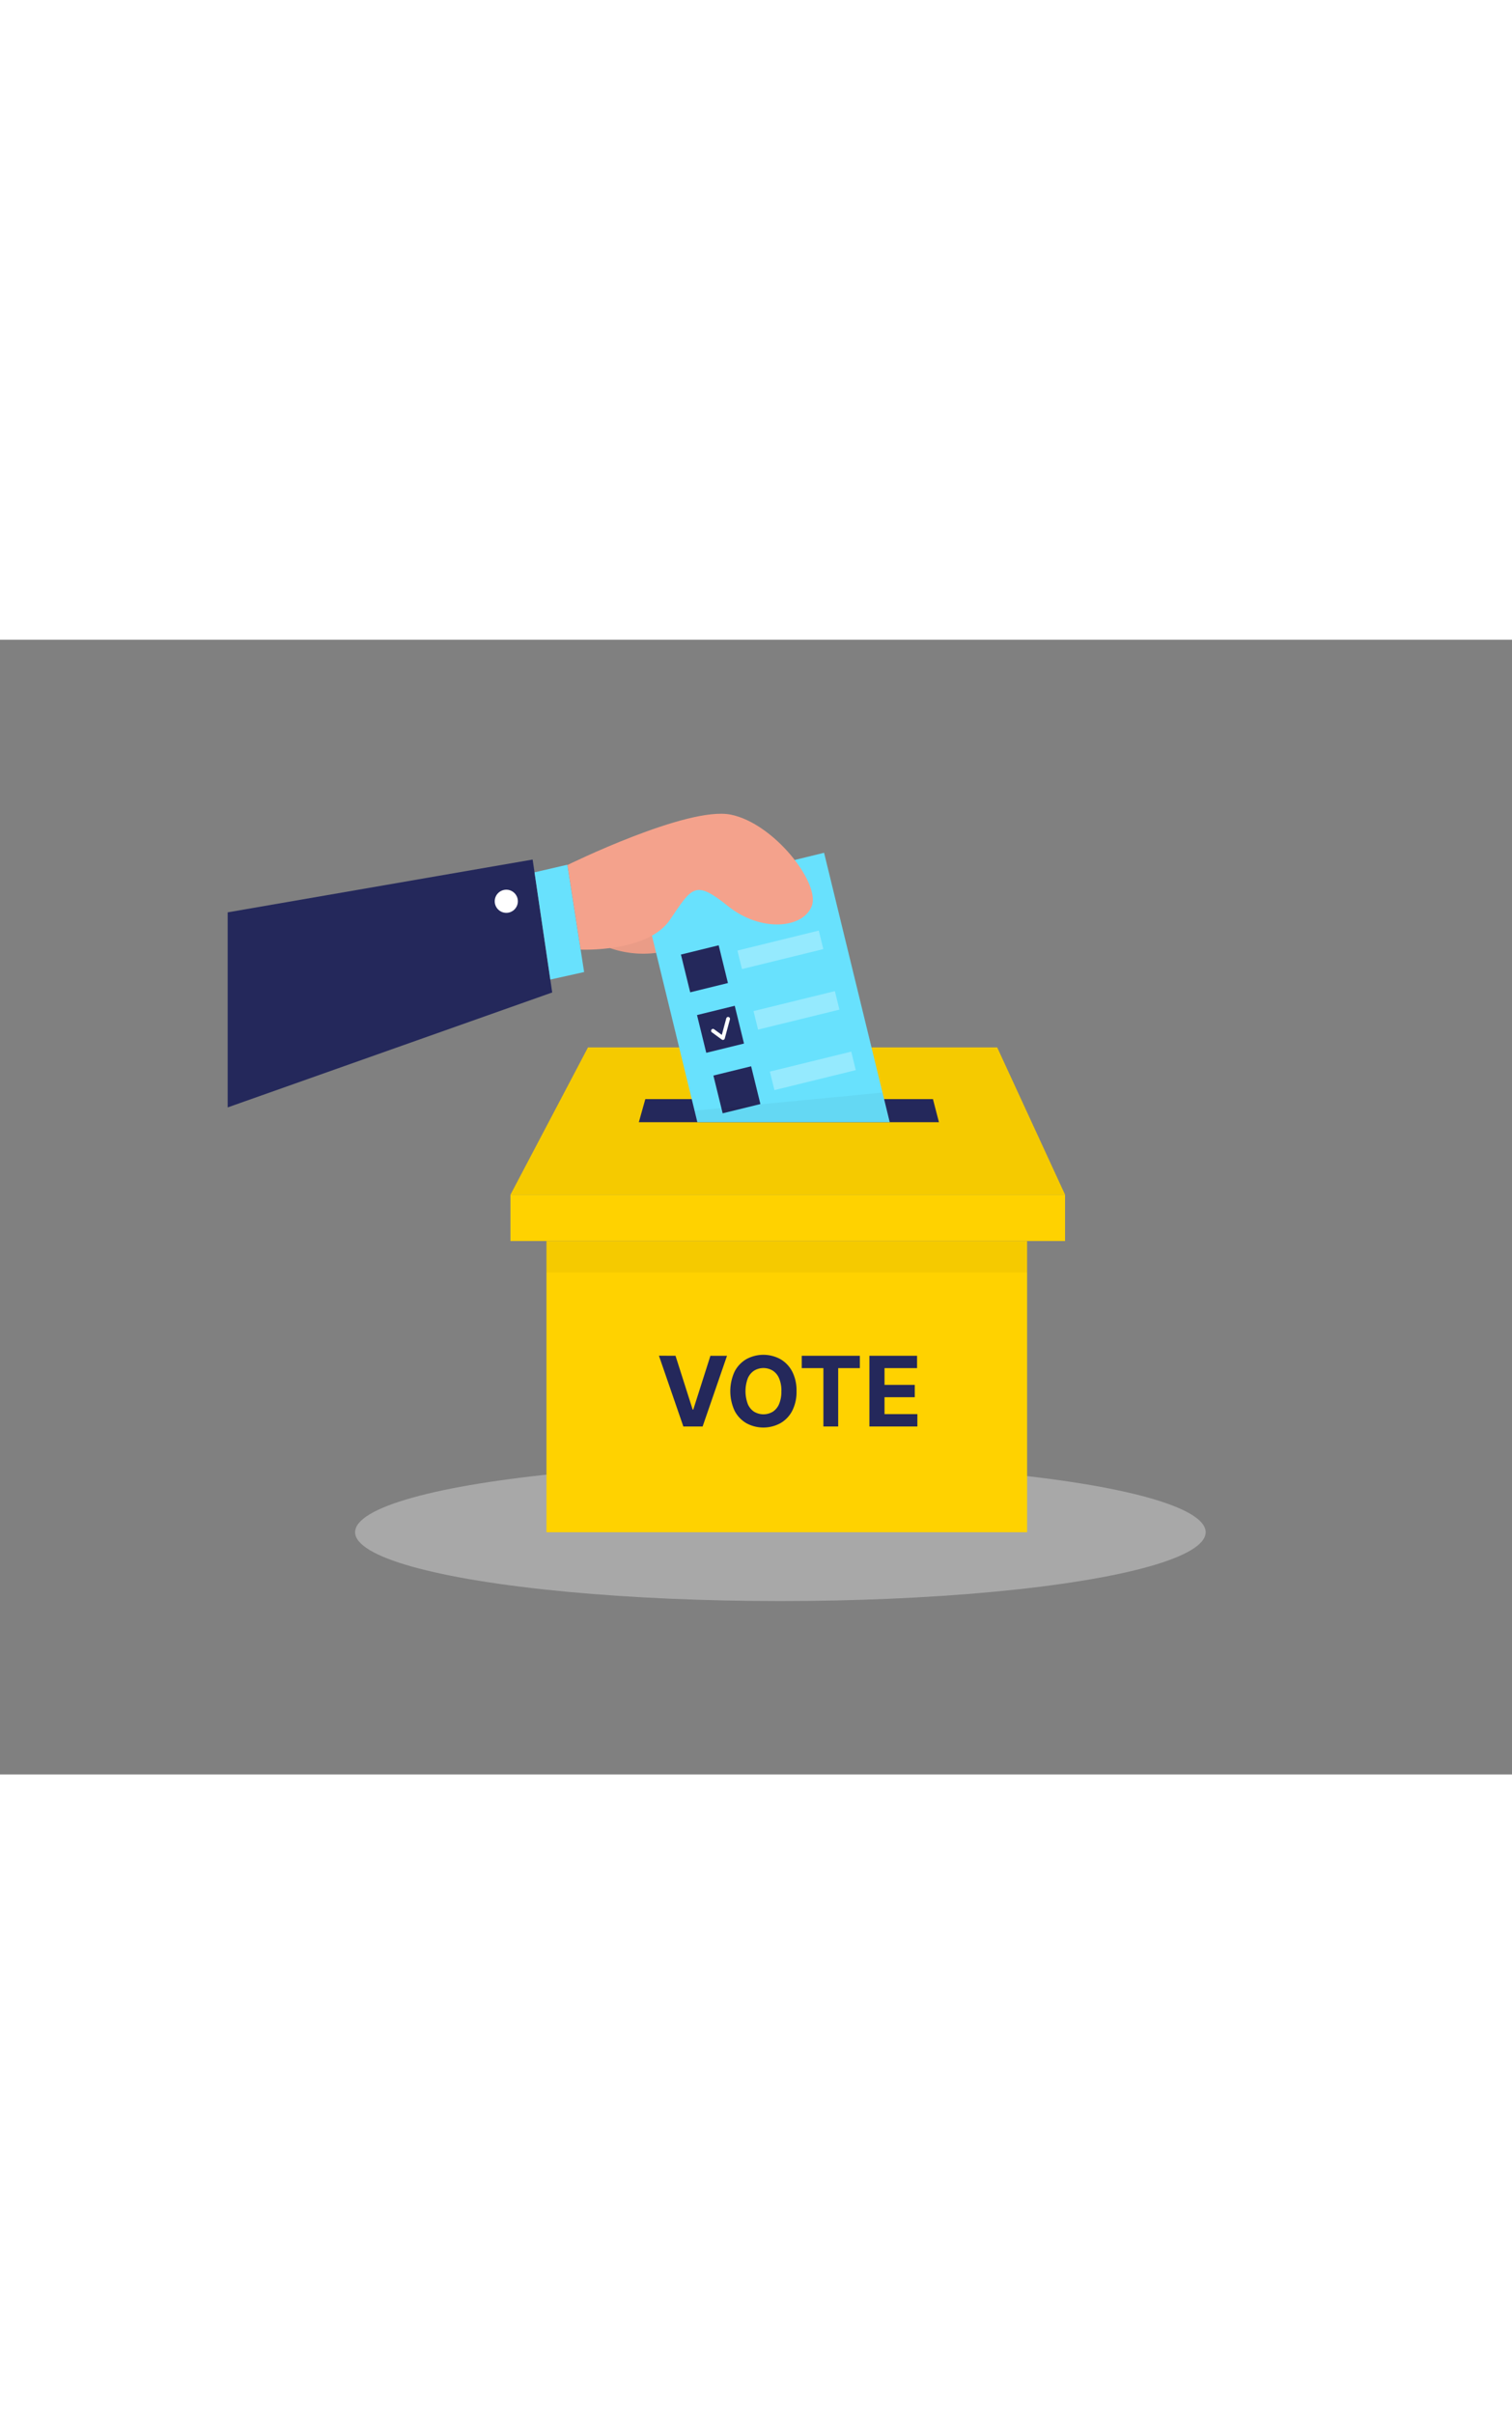 <svg id="Layer_1" data-name="Layer 1" xmlns="http://www.w3.org/2000/svg" viewBox="0 0 400 300" data-imageid="voting-two-color" imageName="Voting" class="illustrations_image" style="width: 188px;"><rect x="0" y="0" width="400" height="300" fill="#808080" stroke="none"/><path d="M161.39,81.52a26.91,26.91,0,0,0,19.18-.6c10.47-4.26,1.59-13.49,1.54-13.45s-10.3,1-10.3,1Z" fill="#f4a28c"/><path d="M161.39,81.52a26.91,26.91,0,0,0,19.18-.6c10.47-4.26,1.59-13.49,1.54-13.45s-10.3,1-10.3,1Z" opacity="0.04"/><ellipse cx="206.45" cy="235.95" rx="112.51" ry="18.21" fill="#e6e6e6" opacity="0.39"/><rect x="144.57" y="158.97" width="127.15" height="76.99" fill="#ffd200"/><rect x="135.04" y="146.73" width="146.72" height="12.23" fill="#ffd200"/><polygon points="135.04 146.73 155.55 107.78 263.81 107.78 281.77 146.73 135.04 146.73" fill="#ffd200"/><polygon points="135.04 146.73 155.55 107.78 263.81 107.78 281.77 146.73 135.04 146.73" opacity="0.04"/><rect x="144.57" y="158.97" width="127.15" height="8.3" opacity="0.04"/><path d="M178.71,189.31l4.53,14.22h.17l4.53-14.22h4.39L185.88,208h-5.1l-6.46-18.71Z" fill="#24285b"/><path d="M210.72,198.67a10.9,10.9,0,0,1-1.15,5.21,8,8,0,0,1-3.15,3.27,9.41,9.41,0,0,1-8.94,0,8.12,8.12,0,0,1-3.13-3.28,12.35,12.35,0,0,1,0-10.41,8.12,8.12,0,0,1,3.13-3.28,9.41,9.41,0,0,1,8.94,0,8.1,8.1,0,0,1,3.15,3.28A10.87,10.87,0,0,1,210.72,198.67Zm-4,0a8.34,8.34,0,0,0-.59-3.35,4.52,4.52,0,0,0-1.66-2.06,4.76,4.76,0,0,0-5,0,4.52,4.52,0,0,0-1.66,2.06,9.78,9.78,0,0,0,0,6.69,4.5,4.5,0,0,0,1.66,2.07,4.81,4.81,0,0,0,5,0,4.5,4.5,0,0,0,1.66-2.07A8.29,8.29,0,0,0,206.71,198.67Z" fill="#24285b"/><path d="M212.1,192.57v-3.26h15.37v3.26h-5.73V208h-3.91V192.57Z" fill="#24285b"/><path d="M230,208V189.31h12.61v3.26H234V197h8v3.26h-8v4.47h8.69V208Z" fill="#24285b"/><polygon points="60.23 72.07 140.91 58.11 146.09 93.25 60.23 123.64 60.23 72.07" fill="#24285b"/><polygon points="248.4 127.56 169 127.56 170.72 121.44 246.81 121.44 248.4 127.56" fill="#24285b"/><polygon points="141.41 61.49 150.11 59.47 154.53 87.85 145.59 89.84 141.41 61.49" fill="#68e1fd" class="target-color"/><polygon points="235.38 127.56 184.49 127.56 169.98 68.03 218.01 56.32 235.38 127.56" fill="#68e1fd" class="target-color"/><path d="M150.12,59.55l3.49,22.37s17.74.82,23.62-7.87,6.63-10.65,15.32-3.66,19.91,6,22.21,0-10-21.87-21.45-24.16S150.12,59.55,150.12,59.55Z" fill="#f4a28c"/><rect x="181.21" y="81.87" width="10.28" height="10.28" transform="translate(-15.36 46.91) rotate(-13.79)" fill="#24285b"/><rect x="195.36" y="79.48" width="22.16" height="5.04" transform="translate(-13.59 51.55) rotate(-13.79)" fill="#fff" opacity="0.3"/><rect x="185.46" y="97.87" width="10.28" height="10.28" transform="translate(-19.05 48.38) rotate(-13.79)" fill="#24285b"/><rect x="199.62" y="95.48" width="22.16" height="5.04" transform="translate(-17.28 53.03) rotate(-13.79)" fill="#fff" opacity="0.3"/><polyline points="188.62 103.38 191.25 105.3 192.62 100.22" fill="none" stroke="#fff" stroke-linecap="round" stroke-linejoin="round"/><rect x="189.8" y="113.86" width="10.28" height="10.28" transform="translate(-22.74 49.88) rotate(-13.79)" fill="#24285b"/><rect x="203.95" y="111.48" width="22.16" height="5.04" transform="translate(-20.97 54.52) rotate(-13.79)" fill="#fff" opacity="0.3"/><polygon points="183.74 124.5 233.47 119.72 235.38 127.56 184.49 127.56 183.74 124.5" opacity="0.04"/><circle cx="133.94" cy="69.14" r="3.06" fill="#fff"/></svg>